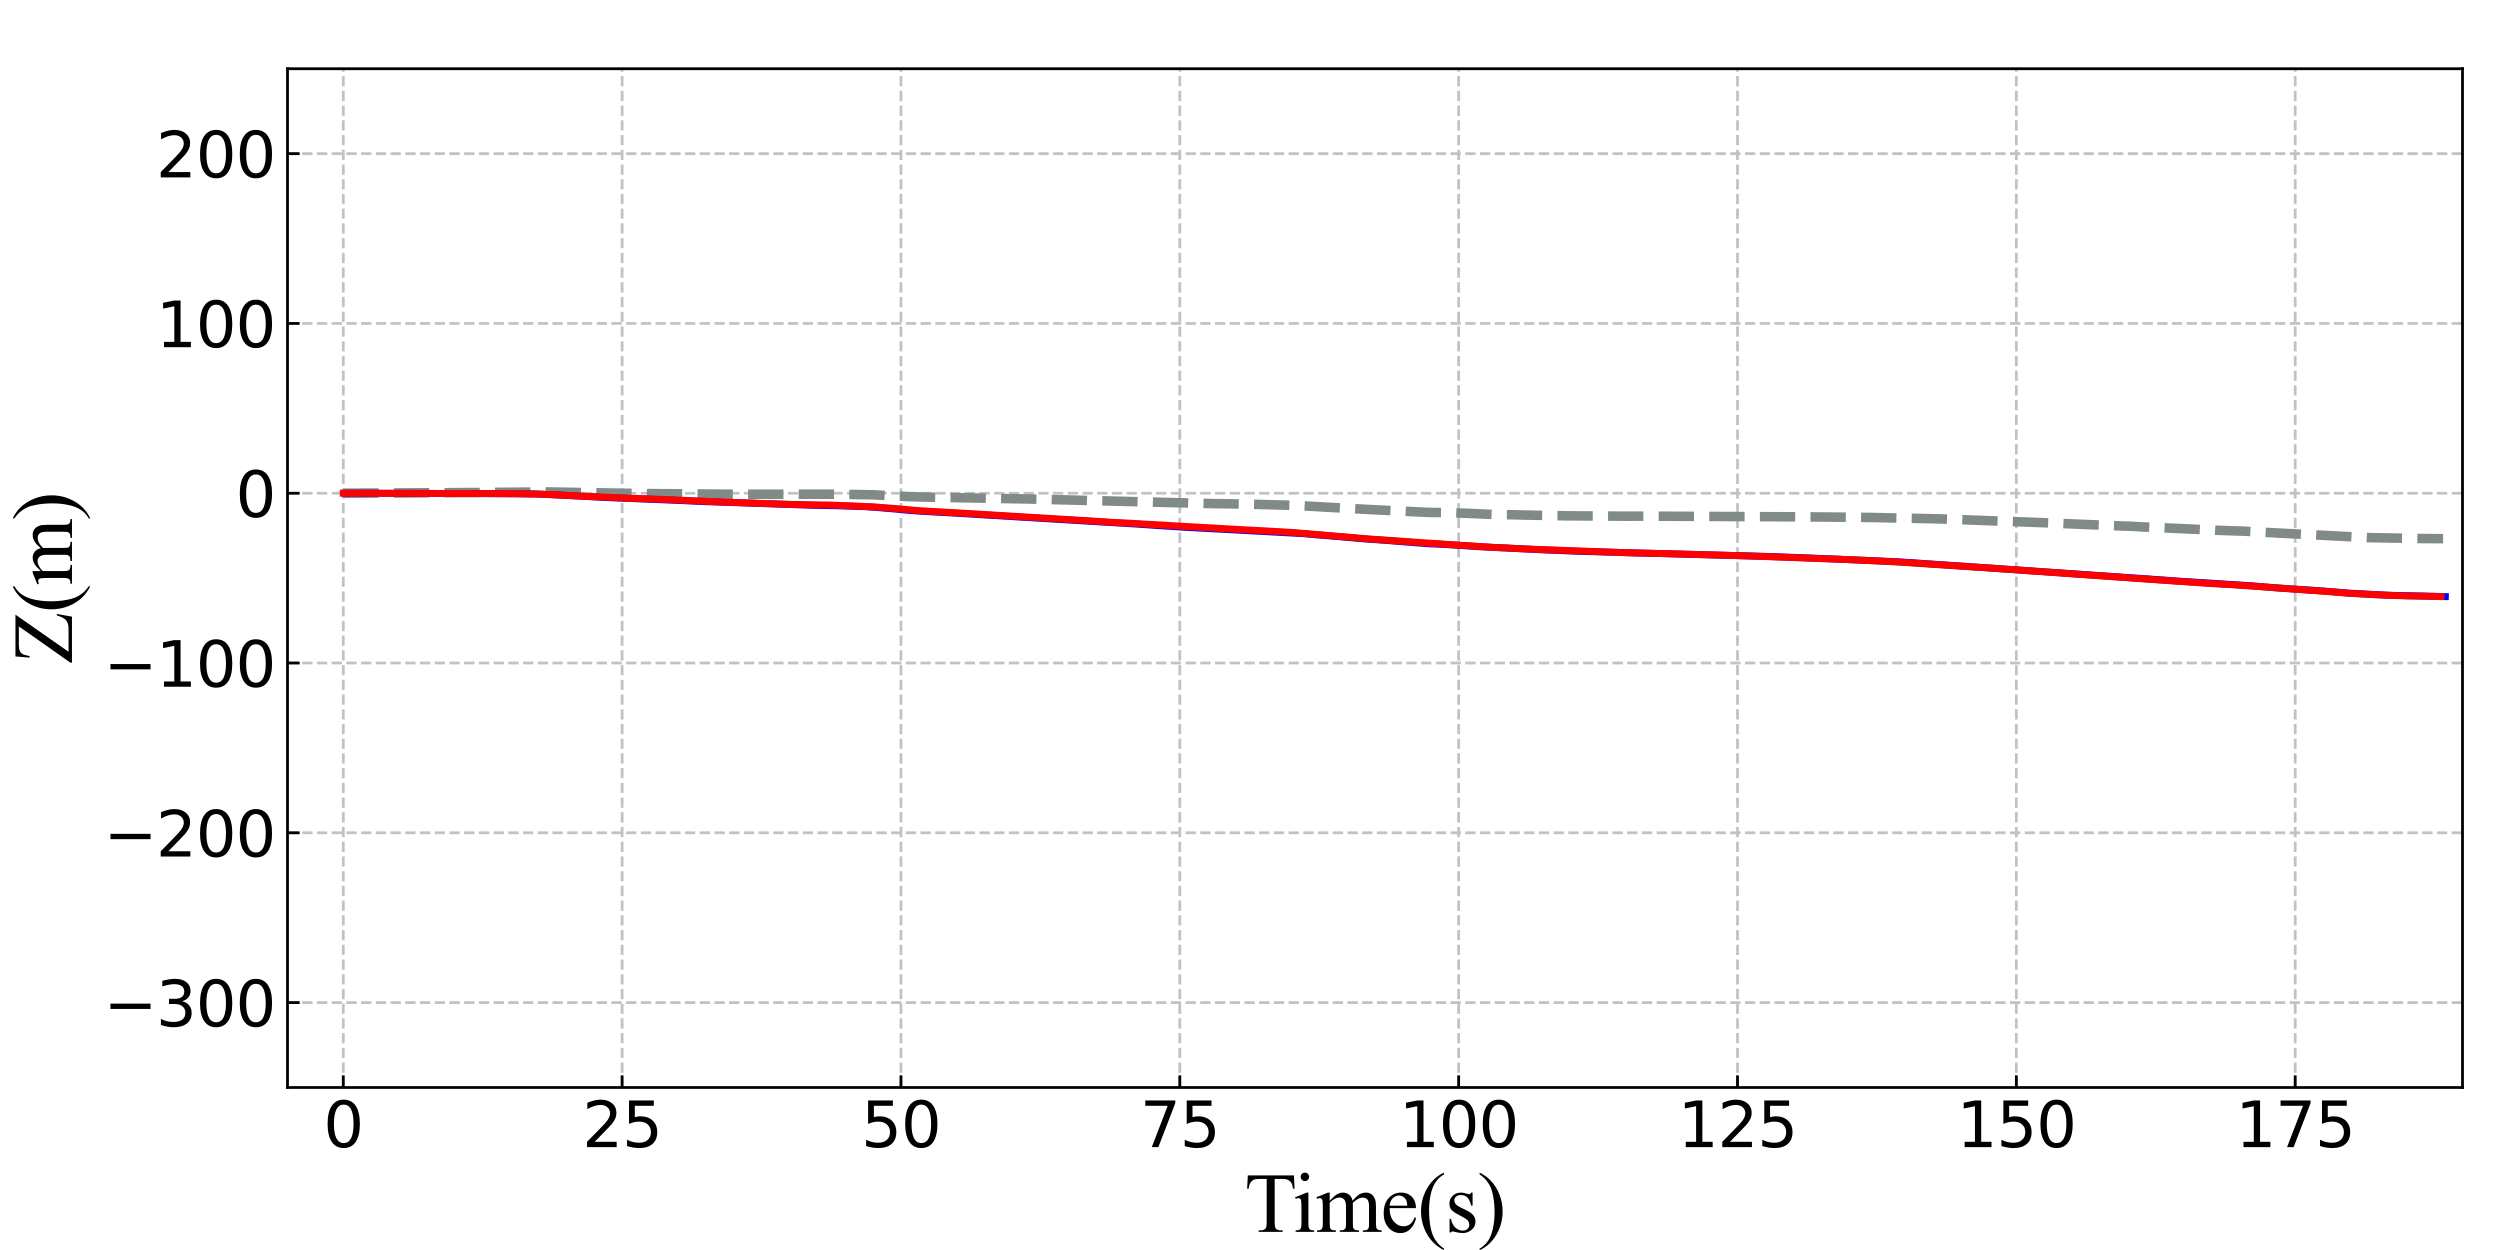<?xml version="1.0" encoding="utf-8" standalone="no"?>
<!DOCTYPE svg PUBLIC "-//W3C//DTD SVG 1.1//EN"
  "http://www.w3.org/Graphics/SVG/1.1/DTD/svg11.dtd">
<svg xmlns:xlink="http://www.w3.org/1999/xlink" width="720pt" height="360pt" viewBox="0 0 720 360" xmlns="http://www.w3.org/2000/svg" version="1.1">
 <defs>
  <style type="text/css">*{stroke-linejoin: round; stroke-linecap: butt}</style>
 </defs>
 <g id="figure_1">
  <g id="patch_1">
   <path d="M 0 360 
L 720 360 
L 720 0 
L 0 0 
z
" style="fill: #ffffff"/>
  </g>
  <g id="axes_1">
   <g id="patch_2">
    <path d="M 82.8 313.2 
L 709.2 313.2 
L 709.2 19.8 
L 82.8 19.8 
z
" style="fill: #ffffff"/>
   </g>
   <g id="matplotlib.axis_1">
    <g id="xtick_1">
     <g id="line2d_1">
      <path d="M 98.862 313.2 
L 98.862 19.8 
" clip-path="url(#p8bfe1f1167)" style="fill: none; stroke-dasharray: 2.96,1.28; stroke-dashoffset: 0; stroke: #bdc3c7; stroke-width: 0.8"/>
     </g>
     <g id="line2d_2">
      <defs>
       <path id="me88161cdf4" d="M 0 0 
L 0 -3.5 
" style="stroke: #000000; stroke-width: 0.8"/>
      </defs>
      <g>
       <use xlink:href="#me88161cdf4" x="98.862" y="313.2" style="stroke: #000000; stroke-width: 0.8"/>
      </g>
     </g>
     <g id="text_1">
      <!-- 0 -->
      <g transform="translate(93.135 330.377) scale(0.18 -0.18)">
       <defs>
        <path id="DejaVuSans-30" d="M 2034 4250 
Q 1547 4250 1301 3770 
Q 1056 3291 1056 2328 
Q 1056 1369 1301 889 
Q 1547 409 2034 409 
Q 2525 409 2770 889 
Q 3016 1369 3016 2328 
Q 3016 3291 2770 3770 
Q 2525 4250 2034 4250 
z
M 2034 4750 
Q 2819 4750 3233 4129 
Q 3647 3509 3647 2328 
Q 3647 1150 3233 529 
Q 2819 -91 2034 -91 
Q 1250 -91 836 529 
Q 422 1150 422 2328 
Q 422 3509 836 4129 
Q 1250 4750 2034 4750 
z
" transform="scale(0.016)"/>
       </defs>
       <use xlink:href="#DejaVuSans-30"/>
      </g>
     </g>
    </g>
    <g id="xtick_2">
     <g id="line2d_3">
      <path d="M 179.169 313.2 
L 179.169 19.8 
" clip-path="url(#p8bfe1f1167)" style="fill: none; stroke-dasharray: 2.96,1.28; stroke-dashoffset: 0; stroke: #bdc3c7; stroke-width: 0.8"/>
     </g>
     <g id="line2d_4">
      <g>
       <use xlink:href="#me88161cdf4" x="179.169" y="313.2" style="stroke: #000000; stroke-width: 0.8"/>
      </g>
     </g>
     <g id="text_2">
      <!-- 25 -->
      <g transform="translate(167.717 330.377) scale(0.18 -0.18)">
       <defs>
        <path id="DejaVuSans-32" d="M 1228 531 
L 3431 531 
L 3431 0 
L 469 0 
L 469 531 
Q 828 903 1448 1529 
Q 2069 2156 2228 2338 
Q 2531 2678 2651 2914 
Q 2772 3150 2772 3378 
Q 2772 3750 2511 3984 
Q 2250 4219 1831 4219 
Q 1534 4219 1204 4116 
Q 875 4013 500 3803 
L 500 4441 
Q 881 4594 1212 4672 
Q 1544 4750 1819 4750 
Q 2544 4750 2975 4387 
Q 3406 4025 3406 3419 
Q 3406 3131 3298 2873 
Q 3191 2616 2906 2266 
Q 2828 2175 2409 1742 
Q 1991 1309 1228 531 
z
" transform="scale(0.016)"/>
        <path id="DejaVuSans-35" d="M 691 4666 
L 3169 4666 
L 3169 4134 
L 1269 4134 
L 1269 2991 
Q 1406 3038 1543 3061 
Q 1681 3084 1819 3084 
Q 2600 3084 3056 2656 
Q 3513 2228 3513 1497 
Q 3513 744 3044 326 
Q 2575 -91 1722 -91 
Q 1428 -91 1123 -41 
Q 819 9 494 109 
L 494 744 
Q 775 591 1075 516 
Q 1375 441 1709 441 
Q 2250 441 2565 725 
Q 2881 1009 2881 1497 
Q 2881 1984 2565 2268 
Q 2250 2553 1709 2553 
Q 1456 2553 1204 2497 
Q 953 2441 691 2322 
L 691 4666 
z
" transform="scale(0.016)"/>
       </defs>
       <use xlink:href="#DejaVuSans-32"/>
       <use xlink:href="#DejaVuSans-35" x="63.623"/>
      </g>
     </g>
    </g>
    <g id="xtick_3">
     <g id="line2d_5">
      <path d="M 259.477 313.2 
L 259.477 19.8 
" clip-path="url(#p8bfe1f1167)" style="fill: none; stroke-dasharray: 2.96,1.28; stroke-dashoffset: 0; stroke: #bdc3c7; stroke-width: 0.8"/>
     </g>
     <g id="line2d_6">
      <g>
       <use xlink:href="#me88161cdf4" x="259.477" y="313.2" style="stroke: #000000; stroke-width: 0.8"/>
      </g>
     </g>
     <g id="text_3">
      <!-- 50 -->
      <g transform="translate(248.024 330.377) scale(0.18 -0.18)">
       <use xlink:href="#DejaVuSans-35"/>
       <use xlink:href="#DejaVuSans-30" x="63.623"/>
      </g>
     </g>
    </g>
    <g id="xtick_4">
     <g id="line2d_7">
      <path d="M 339.785 313.2 
L 339.785 19.8 
" clip-path="url(#p8bfe1f1167)" style="fill: none; stroke-dasharray: 2.96,1.28; stroke-dashoffset: 0; stroke: #bdc3c7; stroke-width: 0.8"/>
     </g>
     <g id="line2d_8">
      <g>
       <use xlink:href="#me88161cdf4" x="339.785" y="313.2" style="stroke: #000000; stroke-width: 0.8"/>
      </g>
     </g>
     <g id="text_4">
      <!-- 75 -->
      <g transform="translate(328.332 330.377) scale(0.18 -0.18)">
       <defs>
        <path id="DejaVuSans-37" d="M 525 4666 
L 3525 4666 
L 3525 4397 
L 1831 0 
L 1172 0 
L 2766 4134 
L 525 4134 
L 525 4666 
z
" transform="scale(0.016)"/>
       </defs>
       <use xlink:href="#DejaVuSans-37"/>
       <use xlink:href="#DejaVuSans-35" x="63.623"/>
      </g>
     </g>
    </g>
    <g id="xtick_5">
     <g id="line2d_9">
      <path d="M 420.092 313.2 
L 420.092 19.8 
" clip-path="url(#p8bfe1f1167)" style="fill: none; stroke-dasharray: 2.96,1.28; stroke-dashoffset: 0; stroke: #bdc3c7; stroke-width: 0.8"/>
     </g>
     <g id="line2d_10">
      <g>
       <use xlink:href="#me88161cdf4" x="420.092" y="313.2" style="stroke: #000000; stroke-width: 0.8"/>
      </g>
     </g>
     <g id="text_5">
      <!-- 100 -->
      <g transform="translate(402.914 330.377) scale(0.18 -0.18)">
       <defs>
        <path id="DejaVuSans-31" d="M 794 531 
L 1825 531 
L 1825 4091 
L 703 3866 
L 703 4441 
L 1819 4666 
L 2450 4666 
L 2450 531 
L 3481 531 
L 3481 0 
L 794 0 
L 794 531 
z
" transform="scale(0.016)"/>
       </defs>
       <use xlink:href="#DejaVuSans-31"/>
       <use xlink:href="#DejaVuSans-30" x="63.623"/>
       <use xlink:href="#DejaVuSans-30" x="127.246"/>
      </g>
     </g>
    </g>
    <g id="xtick_6">
     <g id="line2d_11">
      <path d="M 500.4 313.2 
L 500.4 19.8 
" clip-path="url(#p8bfe1f1167)" style="fill: none; stroke-dasharray: 2.96,1.28; stroke-dashoffset: 0; stroke: #bdc3c7; stroke-width: 0.8"/>
     </g>
     <g id="line2d_12">
      <g>
       <use xlink:href="#me88161cdf4" x="500.4" y="313.2" style="stroke: #000000; stroke-width: 0.8"/>
      </g>
     </g>
     <g id="text_6">
      <!-- 125 -->
      <g transform="translate(483.221 330.377) scale(0.18 -0.18)">
       <use xlink:href="#DejaVuSans-31"/>
       <use xlink:href="#DejaVuSans-32" x="63.623"/>
       <use xlink:href="#DejaVuSans-35" x="127.246"/>
      </g>
     </g>
    </g>
    <g id="xtick_7">
     <g id="line2d_13">
      <path d="M 580.708 313.2 
L 580.708 19.8 
" clip-path="url(#p8bfe1f1167)" style="fill: none; stroke-dasharray: 2.96,1.28; stroke-dashoffset: 0; stroke: #bdc3c7; stroke-width: 0.8"/>
     </g>
     <g id="line2d_14">
      <g>
       <use xlink:href="#me88161cdf4" x="580.708" y="313.2" style="stroke: #000000; stroke-width: 0.8"/>
      </g>
     </g>
     <g id="text_7">
      <!-- 150 -->
      <g transform="translate(563.529 330.377) scale(0.18 -0.18)">
       <use xlink:href="#DejaVuSans-31"/>
       <use xlink:href="#DejaVuSans-35" x="63.623"/>
       <use xlink:href="#DejaVuSans-30" x="127.246"/>
      </g>
     </g>
    </g>
    <g id="xtick_8">
     <g id="line2d_15">
      <path d="M 661.015 313.2 
L 661.015 19.8 
" clip-path="url(#p8bfe1f1167)" style="fill: none; stroke-dasharray: 2.96,1.28; stroke-dashoffset: 0; stroke: #bdc3c7; stroke-width: 0.8"/>
     </g>
     <g id="line2d_16">
      <g>
       <use xlink:href="#me88161cdf4" x="661.015" y="313.2" style="stroke: #000000; stroke-width: 0.8"/>
      </g>
     </g>
     <g id="text_8">
      <!-- 175 -->
      <g transform="translate(643.837 330.377) scale(0.18 -0.18)">
       <use xlink:href="#DejaVuSans-31"/>
       <use xlink:href="#DejaVuSans-37" x="63.623"/>
       <use xlink:href="#DejaVuSans-35" x="127.246"/>
      </g>
     </g>
    </g>
    <g id="text_9">
     <!-- Time(s) -->
     <g transform="translate(358.434 354.786) scale(0.24 -0.24)">
      <defs>
       <path id="TimesNewRomanPSMT-54" d="M 3703 4238 
L 3750 3244 
L 3631 3244 
Q 3597 3506 3538 3619 
Q 3441 3800 3280 3886 
Q 3119 3972 2856 3972 
L 2259 3972 
L 2259 734 
Q 2259 344 2344 247 
Q 2463 116 2709 116 
L 2856 116 
L 2856 0 
L 1059 0 
L 1059 116 
L 1209 116 
Q 1478 116 1591 278 
Q 1659 378 1659 734 
L 1659 3972 
L 1150 3972 
Q 853 3972 728 3928 
Q 566 3869 450 3700 
Q 334 3531 313 3244 
L 194 3244 
L 244 4238 
L 3703 4238 
z
" transform="scale(0.016)"/>
       <path id="TimesNewRomanPSMT-69" d="M 928 4444 
Q 1059 4444 1151 4351 
Q 1244 4259 1244 4128 
Q 1244 3997 1151 3903 
Q 1059 3809 928 3809 
Q 797 3809 703 3903 
Q 609 3997 609 4128 
Q 609 4259 701 4351 
Q 794 4444 928 4444 
z
M 1188 2947 
L 1188 647 
Q 1188 378 1227 289 
Q 1266 200 1342 156 
Q 1419 113 1622 113 
L 1622 0 
L 231 0 
L 231 113 
Q 441 113 512 153 
Q 584 194 626 287 
Q 669 381 669 647 
L 669 1750 
Q 669 2216 641 2353 
Q 619 2453 572 2492 
Q 525 2531 444 2531 
Q 356 2531 231 2484 
L 188 2597 
L 1050 2947 
L 1188 2947 
z
" transform="scale(0.016)"/>
       <path id="TimesNewRomanPSMT-6d" d="M 1050 2338 
Q 1363 2650 1419 2697 
Q 1559 2816 1721 2881 
Q 1884 2947 2044 2947 
Q 2313 2947 2506 2790 
Q 2700 2634 2766 2338 
Q 3088 2713 3309 2830 
Q 3531 2947 3766 2947 
Q 3994 2947 4170 2830 
Q 4347 2713 4450 2447 
Q 4519 2266 4519 1878 
L 4519 647 
Q 4519 378 4559 278 
Q 4591 209 4675 161 
Q 4759 113 4950 113 
L 4950 0 
L 3538 0 
L 3538 113 
L 3597 113 
Q 3781 113 3884 184 
Q 3956 234 3988 344 
Q 4000 397 4000 647 
L 4000 1878 
Q 4000 2228 3916 2372 
Q 3794 2572 3525 2572 
Q 3359 2572 3192 2489 
Q 3025 2406 2788 2181 
L 2781 2147 
L 2788 2013 
L 2788 647 
Q 2788 353 2820 281 
Q 2853 209 2943 161 
Q 3034 113 3253 113 
L 3253 0 
L 1806 0 
L 1806 113 
Q 2044 113 2133 169 
Q 2222 225 2256 338 
Q 2272 391 2272 647 
L 2272 1878 
Q 2272 2228 2169 2381 
Q 2031 2581 1784 2581 
Q 1616 2581 1450 2491 
Q 1191 2353 1050 2181 
L 1050 647 
Q 1050 366 1089 281 
Q 1128 197 1204 155 
Q 1281 113 1516 113 
L 1516 0 
L 100 0 
L 100 113 
Q 297 113 375 155 
Q 453 197 493 289 
Q 534 381 534 647 
L 534 1741 
Q 534 2213 506 2350 
Q 484 2453 437 2492 
Q 391 2531 309 2531 
Q 222 2531 100 2484 
L 53 2597 
L 916 2947 
L 1050 2947 
L 1050 2338 
z
" transform="scale(0.016)"/>
       <path id="TimesNewRomanPSMT-65" d="M 681 1784 
Q 678 1147 991 784 
Q 1303 422 1725 422 
Q 2006 422 2214 576 
Q 2422 731 2563 1106 
L 2659 1044 
Q 2594 616 2278 264 
Q 1963 -88 1488 -88 
Q 972 -88 605 314 
Q 238 716 238 1394 
Q 238 2128 614 2539 
Q 991 2950 1559 2950 
Q 2041 2950 2350 2633 
Q 2659 2316 2659 1784 
L 681 1784 
z
M 681 1966 
L 2006 1966 
Q 1991 2241 1941 2353 
Q 1863 2528 1708 2628 
Q 1553 2728 1384 2728 
Q 1125 2728 920 2526 
Q 716 2325 681 1966 
z
" transform="scale(0.016)"/>
       <path id="TimesNewRomanPSMT-28" d="M 1988 -1253 
L 1988 -1369 
Q 1516 -1131 1200 -813 
Q 750 -359 506 256 
Q 263 872 263 1534 
Q 263 2503 741 3301 
Q 1219 4100 1988 4444 
L 1988 4313 
Q 1603 4100 1356 3731 
Q 1109 3363 987 2797 
Q 866 2231 866 1616 
Q 866 947 969 400 
Q 1050 -31 1165 -292 
Q 1281 -553 1476 -793 
Q 1672 -1034 1988 -1253 
z
" transform="scale(0.016)"/>
       <path id="TimesNewRomanPSMT-73" d="M 2050 2947 
L 2050 1972 
L 1947 1972 
Q 1828 2431 1642 2597 
Q 1456 2763 1169 2763 
Q 950 2763 815 2647 
Q 681 2531 681 2391 
Q 681 2216 781 2091 
Q 878 1963 1175 1819 
L 1631 1597 
Q 2266 1288 2266 781 
Q 2266 391 1970 151 
Q 1675 -88 1309 -88 
Q 1047 -88 709 6 
Q 606 38 541 38 
Q 469 38 428 -44 
L 325 -44 
L 325 978 
L 428 978 
Q 516 541 762 319 
Q 1009 97 1316 97 
Q 1531 97 1667 223 
Q 1803 350 1803 528 
Q 1803 744 1651 891 
Q 1500 1038 1047 1263 
Q 594 1488 453 1669 
Q 313 1847 313 2119 
Q 313 2472 555 2709 
Q 797 2947 1181 2947 
Q 1350 2947 1591 2875 
Q 1750 2828 1803 2828 
Q 1853 2828 1881 2850 
Q 1909 2872 1947 2947 
L 2050 2947 
z
" transform="scale(0.016)"/>
       <path id="TimesNewRomanPSMT-29" d="M 144 4313 
L 144 4444 
Q 619 4209 934 3891 
Q 1381 3434 1625 2820 
Q 1869 2206 1869 1541 
Q 1869 572 1392 -226 
Q 916 -1025 144 -1369 
L 144 -1253 
Q 528 -1038 776 -670 
Q 1025 -303 1145 264 
Q 1266 831 1266 1447 
Q 1266 2113 1163 2663 
Q 1084 3094 967 3353 
Q 850 3613 656 3853 
Q 463 4094 144 4313 
z
" transform="scale(0.016)"/>
      </defs>
      <use xlink:href="#TimesNewRomanPSMT-54"/>
      <use xlink:href="#TimesNewRomanPSMT-69" x="57.584"/>
      <use xlink:href="#TimesNewRomanPSMT-6d" x="85.367"/>
      <use xlink:href="#TimesNewRomanPSMT-65" x="163.15"/>
      <use xlink:href="#TimesNewRomanPSMT-28" x="207.535"/>
      <use xlink:href="#TimesNewRomanPSMT-73" x="240.836"/>
      <use xlink:href="#TimesNewRomanPSMT-29" x="279.752"/>
     </g>
    </g>
   </g>
   <g id="matplotlib.axis_2">
    <g id="ytick_1">
     <g id="line2d_17">
      <path d="M 82.8 288.75 
L 709.2 288.75 
" clip-path="url(#p8bfe1f1167)" style="fill: none; stroke-dasharray: 2.96,1.28; stroke-dashoffset: 0; stroke: #bdc3c7; stroke-width: 0.8"/>
     </g>
     <g id="line2d_18">
      <defs>
       <path id="md3681c6daa" d="M 0 0 
L 3.5 0 
" style="stroke: #000000; stroke-width: 0.8"/>
      </defs>
      <g>
       <use xlink:href="#md3681c6daa" x="82.8" y="288.75" style="stroke: #000000; stroke-width: 0.8"/>
      </g>
     </g>
     <g id="text_10">
      <!-- −300 -->
      <g transform="translate(29.859 295.589) scale(0.18 -0.18)">
       <defs>
        <path id="DejaVuSans-2212" d="M 678 2272 
L 4684 2272 
L 4684 1741 
L 678 1741 
L 678 2272 
z
" transform="scale(0.016)"/>
        <path id="DejaVuSans-33" d="M 2597 2516 
Q 3050 2419 3304 2112 
Q 3559 1806 3559 1356 
Q 3559 666 3084 287 
Q 2609 -91 1734 -91 
Q 1441 -91 1130 -33 
Q 819 25 488 141 
L 488 750 
Q 750 597 1062 519 
Q 1375 441 1716 441 
Q 2309 441 2620 675 
Q 2931 909 2931 1356 
Q 2931 1769 2642 2001 
Q 2353 2234 1838 2234 
L 1294 2234 
L 1294 2753 
L 1863 2753 
Q 2328 2753 2575 2939 
Q 2822 3125 2822 3475 
Q 2822 3834 2567 4026 
Q 2313 4219 1838 4219 
Q 1578 4219 1281 4162 
Q 984 4106 628 3988 
L 628 4550 
Q 988 4650 1302 4700 
Q 1616 4750 1894 4750 
Q 2613 4750 3031 4423 
Q 3450 4097 3450 3541 
Q 3450 3153 3228 2886 
Q 3006 2619 2597 2516 
z
" transform="scale(0.016)"/>
       </defs>
       <use xlink:href="#DejaVuSans-2212"/>
       <use xlink:href="#DejaVuSans-33" x="83.789"/>
       <use xlink:href="#DejaVuSans-30" x="147.412"/>
       <use xlink:href="#DejaVuSans-30" x="211.035"/>
      </g>
     </g>
    </g>
    <g id="ytick_2">
     <g id="line2d_19">
      <path d="M 82.8 239.85 
L 709.2 239.85 
" clip-path="url(#p8bfe1f1167)" style="fill: none; stroke-dasharray: 2.96,1.28; stroke-dashoffset: 0; stroke: #bdc3c7; stroke-width: 0.8"/>
     </g>
     <g id="line2d_20">
      <g>
       <use xlink:href="#md3681c6daa" x="82.8" y="239.85" style="stroke: #000000; stroke-width: 0.8"/>
      </g>
     </g>
     <g id="text_11">
      <!-- −200 -->
      <g transform="translate(29.859 246.689) scale(0.18 -0.18)">
       <use xlink:href="#DejaVuSans-2212"/>
       <use xlink:href="#DejaVuSans-32" x="83.789"/>
       <use xlink:href="#DejaVuSans-30" x="147.412"/>
       <use xlink:href="#DejaVuSans-30" x="211.035"/>
      </g>
     </g>
    </g>
    <g id="ytick_3">
     <g id="line2d_21">
      <path d="M 82.8 190.95 
L 709.2 190.95 
" clip-path="url(#p8bfe1f1167)" style="fill: none; stroke-dasharray: 2.96,1.28; stroke-dashoffset: 0; stroke: #bdc3c7; stroke-width: 0.8"/>
     </g>
     <g id="line2d_22">
      <g>
       <use xlink:href="#md3681c6daa" x="82.8" y="190.95" style="stroke: #000000; stroke-width: 0.8"/>
      </g>
     </g>
     <g id="text_12">
      <!-- −100 -->
      <g transform="translate(29.859 197.789) scale(0.18 -0.18)">
       <use xlink:href="#DejaVuSans-2212"/>
       <use xlink:href="#DejaVuSans-31" x="83.789"/>
       <use xlink:href="#DejaVuSans-30" x="147.412"/>
       <use xlink:href="#DejaVuSans-30" x="211.035"/>
      </g>
     </g>
    </g>
    <g id="ytick_4">
     <g id="line2d_23">
      <path d="M 82.8 142.05 
L 709.2 142.05 
" clip-path="url(#p8bfe1f1167)" style="fill: none; stroke-dasharray: 2.96,1.28; stroke-dashoffset: 0; stroke: #bdc3c7; stroke-width: 0.8"/>
     </g>
     <g id="line2d_24">
      <g>
       <use xlink:href="#md3681c6daa" x="82.8" y="142.05" style="stroke: #000000; stroke-width: 0.8"/>
      </g>
     </g>
     <g id="text_13">
      <!-- 0 -->
      <g transform="translate(67.847 148.889) scale(0.18 -0.18)">
       <use xlink:href="#DejaVuSans-30"/>
      </g>
     </g>
    </g>
    <g id="ytick_5">
     <g id="line2d_25">
      <path d="M 82.8 93.15 
L 709.2 93.15 
" clip-path="url(#p8bfe1f1167)" style="fill: none; stroke-dasharray: 2.96,1.28; stroke-dashoffset: 0; stroke: #bdc3c7; stroke-width: 0.8"/>
     </g>
     <g id="line2d_26">
      <g>
       <use xlink:href="#md3681c6daa" x="82.8" y="93.15" style="stroke: #000000; stroke-width: 0.8"/>
      </g>
     </g>
     <g id="text_14">
      <!-- 100 -->
      <g transform="translate(44.943 99.989) scale(0.18 -0.18)">
       <use xlink:href="#DejaVuSans-31"/>
       <use xlink:href="#DejaVuSans-30" x="63.623"/>
       <use xlink:href="#DejaVuSans-30" x="127.246"/>
      </g>
     </g>
    </g>
    <g id="ytick_6">
     <g id="line2d_27">
      <path d="M 82.8 44.25 
L 709.2 44.25 
" clip-path="url(#p8bfe1f1167)" style="fill: none; stroke-dasharray: 2.96,1.28; stroke-dashoffset: 0; stroke: #bdc3c7; stroke-width: 0.8"/>
     </g>
     <g id="line2d_28">
      <g>
       <use xlink:href="#md3681c6daa" x="82.8" y="44.25" style="stroke: #000000; stroke-width: 0.8"/>
      </g>
     </g>
     <g id="text_15">
      <!-- 200 -->
      <g transform="translate(44.943 51.089) scale(0.18 -0.18)">
       <use xlink:href="#DejaVuSans-32"/>
       <use xlink:href="#DejaVuSans-30" x="63.623"/>
       <use xlink:href="#DejaVuSans-30" x="127.246"/>
      </g>
     </g>
    </g>
    <g id="text_16">
     <!-- Z(m) -->
     <g transform="translate(20.725 191.154) rotate(-90) scale(0.24 -0.24)">
      <defs>
       <path id="TimesNewRomanPSMT-5a" d="M 3681 4238 
L 897 256 
L 2634 256 
Q 3034 256 3248 431 
Q 3463 606 3628 1141 
L 3731 1122 
L 3531 0 
L 81 0 
L 81 116 
L 2800 3984 
L 1444 3984 
Q 1106 3984 954 3911 
Q 803 3838 723 3698 
Q 644 3559 578 3178 
L 459 3178 
L 547 4238 
L 3681 4238 
z
" transform="scale(0.016)"/>
      </defs>
      <use xlink:href="#TimesNewRomanPSMT-5a"/>
      <use xlink:href="#TimesNewRomanPSMT-28" x="61.084"/>
      <use xlink:href="#TimesNewRomanPSMT-6d" x="94.385"/>
      <use xlink:href="#TimesNewRomanPSMT-29" x="172.168"/>
     </g>
    </g>
   </g>
   <g id="line2d_29">
    <path d="M 98.862 142.05 
L 130.42 141.884 
L 158.113 141.683 
L 183.875 142.122 
L 195.468 142.22 
L 210.925 142.333 
L 240.551 142.329 
L 251.499 142.499 
L 255.364 142.72 
L 259.228 142.879 
L 261.804 143.034 
L 265.668 143.142 
L 284.989 143.502 
L 296.582 143.716 
L 349.394 145.039 
L 354.546 145.103 
L 360.986 145.234 
L 372.579 145.542 
L 384.172 146.177 
L 394.476 146.746 
L 411.221 147.565 
L 415.086 147.619 
L 421.526 147.794 
L 430.543 148.185 
L 434.407 148.228 
L 439.559 148.342 
L 451.152 148.555 
L 467.897 148.665 
L 475.625 148.66 
L 516.844 148.837 
L 533.589 148.97 
L 538.741 149.03 
L 558.063 149.421 
L 582.536 150.313 
L 590.265 150.6 
L 595.417 150.83 
L 604.434 151.208 
L 610.874 151.485 
L 613.45 151.546 
L 617.314 151.767 
L 621.179 151.92 
L 638.568 152.721 
L 646.296 152.978 
L 654.025 153.397 
L 657.889 153.608 
L 671.414 154.29 
L 682.363 154.843 
L 695.888 155.08 
L 701.684 155.134 
L 703.616 155.129 
L 703.616 155.129 
" clip-path="url(#p8bfe1f1167)" style="fill: none; stroke-dasharray: 10.175,4.4; stroke-dashoffset: 0; stroke: #808a87; stroke-width: 2.75"/>
   </g>
   <g id="line2d_30">
    <path d="M 99.506 142.048 
L 109.81 142.053 
L 131.386 142.131 
L 141.368 142.167 
L 154.249 142.257 
L 166.486 142.856 
L 174.215 143.278 
L 194.18 144.072 
L 202.23 144.439 
L 234.432 145.529 
L 241.839 145.678 
L 248.923 145.91 
L 252.465 146.156 
L 254.397 146.318 
L 255.364 146.399 
L 257.618 146.593 
L 259.872 146.81 
L 262.126 147.019 
L 265.668 147.267 
L 277.583 147.94 
L 284.667 148.375 
L 327.818 150.972 
L 329.106 151.058 
L 331.038 151.188 
L 333.615 151.378 
L 341.343 151.865 
L 375.477 153.701 
L 378.375 153.963 
L 383.206 154.354 
L 394.155 155.306 
L 397.052 155.481 
L 399.951 155.697 
L 407.357 156.299 
L 411.543 156.617 
L 413.798 156.694 
L 415.73 156.798 
L 418.95 156.98 
L 426.357 157.473 
L 446.322 158.448 
L 450.83 158.623 
L 453.729 158.75 
L 471.439 159.26 
L 478.202 159.415 
L 510.404 160.3 
L 517.488 160.544 
L 546.47 161.778 
L 550.979 162.075 
L 623.433 167.066 
L 627.619 167.374 
L 648.551 168.71 
L 654.991 169.256 
L 656.601 169.369 
L 657.889 169.464 
L 669.16 170.207 
L 676.567 170.819 
L 683.329 171.214 
L 688.803 171.456 
L 704.26 171.822 
L 704.26 171.822 
" clip-path="url(#p8bfe1f1167)" style="fill: none; stroke: #0000ff; stroke-width: 2; stroke-linecap: square"/>
   </g>
   <g id="line2d_31">
    <path d="M 98.862 142.05 
L 147.809 142.17 
L 156.825 142.338 
L 167.774 142.896 
L 181.299 143.494 
L 190.959 143.821 
L 208.348 144.594 
L 228.958 145.313 
L 239.262 145.454 
L 252.143 145.998 
L 254.075 146.181 
L 257.94 146.457 
L 265.024 147.107 
L 269.532 147.349 
L 275.973 147.713 
L 285.633 148.29 
L 304.311 149.43 
L 310.107 149.776 
L 322.344 150.551 
L 324.92 150.654 
L 356.478 152.485 
L 363.562 152.844 
L 365.494 152.956 
L 371.935 153.32 
L 384.816 154.411 
L 395.12 155.285 
L 419.594 156.973 
L 423.458 157.204 
L 427.323 157.46 
L 429.898 157.633 
L 432.475 157.757 
L 433.119 157.736 
L 434.407 157.843 
L 438.915 158.083 
L 468.541 159.177 
L 481.422 159.496 
L 502.031 160.054 
L 532.301 161.164 
L 539.386 161.487 
L 545.826 161.817 
L 570.299 163.411 
L 573.52 163.619 
L 611.518 166.305 
L 614.739 166.539 
L 635.991 168.023 
L 640.5 168.266 
L 649.517 168.857 
L 663.041 169.832 
L 670.126 170.339 
L 676.566 170.874 
L 686.871 171.414 
L 693.312 171.63 
L 697.176 171.674 
L 702.972 171.828 
L 702.972 171.828 
" clip-path="url(#p8bfe1f1167)" style="fill: none; stroke: #ff0000; stroke-width: 2; stroke-linecap: square"/>
   </g>
   <g id="patch_3">
    <path d="M 82.8 313.2 
L 82.8 19.8 
" style="fill: none; stroke: #000000; stroke-width: 0.8; stroke-linejoin: miter; stroke-linecap: square"/>
   </g>
   <g id="patch_4">
    <path d="M 709.2 313.2 
L 709.2 19.8 
" style="fill: none; stroke: #000000; stroke-width: 0.8; stroke-linejoin: miter; stroke-linecap: square"/>
   </g>
   <g id="patch_5">
    <path d="M 82.8 313.2 
L 709.2 313.2 
" style="fill: none; stroke: #000000; stroke-width: 0.8; stroke-linejoin: miter; stroke-linecap: square"/>
   </g>
   <g id="patch_6">
    <path d="M 82.8 19.8 
L 709.2 19.8 
" style="fill: none; stroke: #000000; stroke-width: 0.8; stroke-linejoin: miter; stroke-linecap: square"/>
   </g>
  </g>
 </g>
 <defs>
  <clipPath id="p8bfe1f1167">
   <rect x="82.8" y="19.8" width="626.4" height="293.4"/>
  </clipPath>
 </defs>
</svg>
